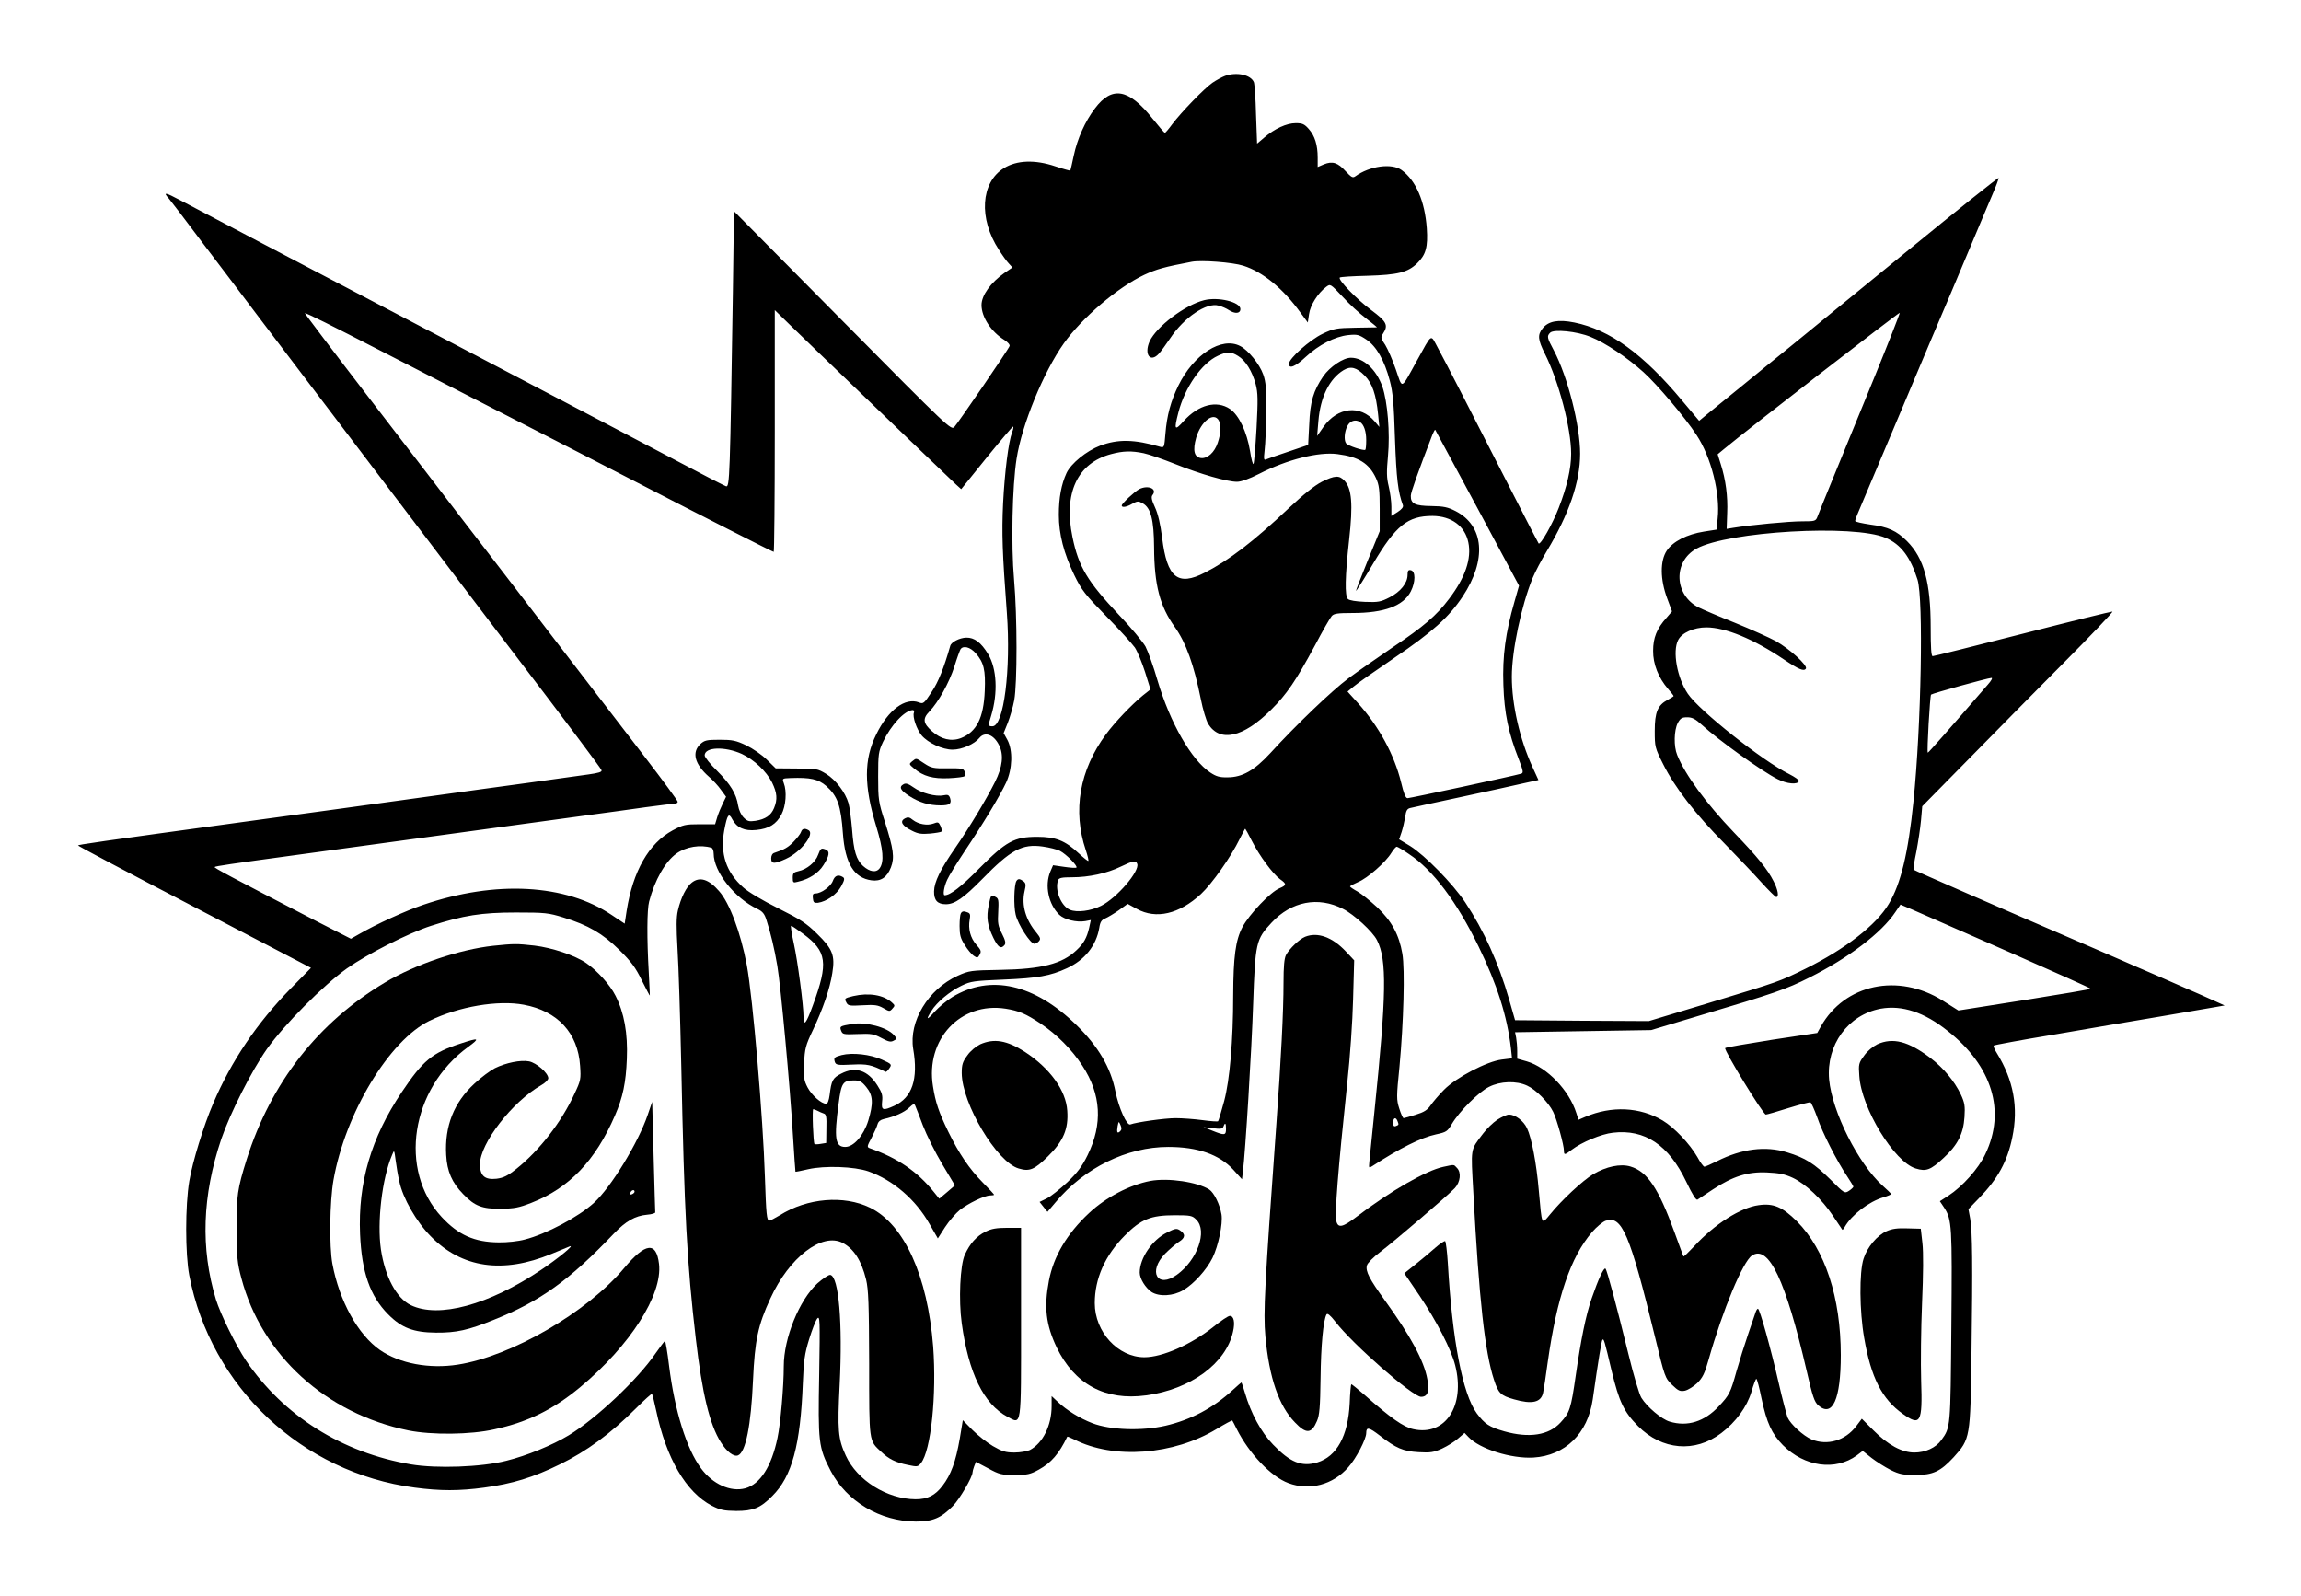 <?xml version="1.0" standalone="no"?>
<!DOCTYPE svg PUBLIC "-//W3C//DTD SVG 20010904//EN"
 "http://www.w3.org/TR/2001/REC-SVG-20010904/DTD/svg10.dtd">
<svg version="1.0" xmlns="http://www.w3.org/2000/svg"
 width="1280pt" height="888pt" viewBox="0 0 1280 888"
 preserveAspectRatio="xMidYMid meet">

<g transform="translate(0,888) scale(0.1,-0.1)"
fill="#000000" stroke="none">
<path d="M6815 8458 c-16 -6 -48 -23 -70 -38 -46 -32 -173 -163 -225 -232 -19
-26 -37 -47 -40 -47 -3 0 -34 36 -70 81 -132 165 -224 181 -319 55 -55 -72
-98 -169 -118 -263 -9 -43 -18 -81 -19 -83 -2 -1 -39 9 -84 24 -113 38 -214
34 -285 -10 -130 -80 -142 -281 -28 -455 19 -30 44 -65 55 -76 l20 -22 -44
-30 c-77 -54 -128 -125 -128 -179 0 -67 54 -149 127 -194 19 -12 32 -27 29
-34 -7 -20 -286 -427 -307 -450 -18 -19 -28 -10 -622 590 l-604 610 -6 -440
c-16 -1044 -18 -1096 -38 -1090 -11 4 -119 59 -241 124 -123 65 -286 151 -363
191 -205 107 -925 485 -1030 540 -49 26 -191 100 -315 165 -334 175 -993 521
-1087 571 -84 45 -98 47 -64 10 10 -12 96 -124 191 -251 96 -126 237 -313 314
-415 180 -237 405 -534 550 -725 62 -82 202 -267 311 -410 108 -143 255 -336
326 -430 71 -93 175 -231 232 -305 279 -366 479 -632 483 -644 4 -10 -15 -16
-73 -24 -43 -6 -195 -27 -338 -47 -143 -19 -372 -51 -510 -70 -367 -51 -726
-100 -1020 -140 -894 -122 -966 -133 -971 -138 -2 -2 288 -156 646 -342 l650
-339 -113 -115 c-188 -192 -331 -404 -431 -639 -53 -123 -115 -325 -133 -432
-23 -134 -23 -406 0 -525 120 -621 627 -1098 1254 -1180 142 -19 247 -19 387
0 155 21 272 56 422 130 147 72 280 169 423 312 46 46 86 82 88 79 2 -2 13
-44 23 -92 56 -266 166 -455 310 -530 47 -24 67 -28 135 -29 95 0 135 16 201
83 110 109 157 285 170 627 5 127 10 164 35 245 16 52 36 104 45 115 15 18 16
-5 11 -310 -7 -378 -4 -406 64 -537 89 -170 275 -281 474 -282 94 0 141 20
206 87 37 37 109 161 109 186 0 5 4 21 9 34 l10 25 68 -36 c62 -34 75 -37 148
-37 70 0 87 4 134 30 69 38 112 88 158 183 0 2 18 -5 40 -16 218 -111 552 -86
791 59 46 28 85 49 87 47 1 -1 13 -23 25 -48 69 -136 190 -264 287 -300 117
-44 248 -10 334 89 43 48 99 156 99 189 0 36 15 33 76 -14 90 -70 129 -87 215
-92 66 -4 84 -1 131 20 30 14 70 39 89 56 l36 31 22 -23 c62 -66 237 -121 361
-114 177 11 302 133 330 323 32 225 49 327 54 332 8 8 11 -3 51 -172 42 -173
68 -228 147 -308 133 -134 317 -150 463 -39 81 61 143 146 168 230 11 39 24
72 27 72 4 0 17 -49 29 -109 29 -136 57 -197 119 -260 121 -121 292 -144 411
-57 l33 25 49 -39 c27 -21 75 -51 106 -67 49 -24 70 -28 138 -28 98 0 140 20
213 99 92 102 93 108 99 576 7 496 5 678 -7 750 l-10 54 59 61 c104 107 158
205 185 338 35 167 7 318 -86 469 -13 20 -20 39 -17 42 3 3 153 31 335 61 181
31 448 77 594 101 146 25 285 49 310 53 l45 8 -60 27 c-33 15 -123 55 -200 88
-77 34 -180 79 -230 100 -49 22 -182 79 -295 128 -460 198 -942 408 -945 412
-3 2 4 47 15 99 10 52 22 131 26 174 l7 80 256 260 c140 143 380 386 533 540
153 154 274 281 269 283 -4 1 -229 -54 -498 -123 -270 -69 -495 -125 -502
-125 -8 0 -11 47 -11 160 0 249 -37 385 -132 480 -58 58 -105 79 -204 92 -46
7 -84 15 -84 20 0 5 6 23 14 41 7 18 87 205 176 417 89 212 194 459 232 550
79 185 145 341 241 570 36 85 81 193 101 239 20 46 35 87 34 91 -2 4 -228
-177 -503 -402 -275 -225 -563 -460 -640 -523 -77 -62 -207 -168 -290 -236
-82 -67 -169 -137 -192 -156 l-41 -34 -95 113 c-216 259 -402 394 -599 434
-90 18 -145 8 -177 -33 -29 -36 -26 -63 13 -141 77 -153 146 -415 146 -556 0
-82 -23 -183 -69 -301 -35 -91 -102 -209 -112 -198 -3 5 -65 123 -136 263
-214 419 -384 751 -424 824 -43 79 -29 88 -119 -74 -89 -161 -77 -156 -115
-46 -18 53 -45 114 -59 137 -26 38 -26 42 -12 64 30 46 20 66 -66 130 -81 60
-187 170 -175 181 3 4 73 8 154 10 170 5 224 19 276 69 49 48 61 91 54 195
-11 151 -60 265 -140 324 -55 40 -178 23 -258 -35 -14 -10 -22 -5 -53 28 -44
49 -74 58 -121 39 l-35 -15 0 52 c0 71 -16 122 -50 160 -24 27 -35 32 -72 32
-51 0 -118 -31 -175 -80 l-40 -34 -6 162 c-2 89 -8 170 -12 180 -17 41 -95 58
-160 35z m101 -1056 c108 -34 221 -126 319 -262 l40 -54 7 47 c7 50 49 116 95
151 24 18 24 17 91 -54 36 -40 95 -94 131 -121 35 -27 62 -49 60 -50 -2 0 -56
-1 -119 -2 -107 -2 -120 -4 -183 -34 -71 -34 -187 -137 -187 -167 0 -30 35
-16 94 39 71 66 161 113 236 121 50 5 59 3 101 -25 56 -38 100 -115 130 -228
17 -63 23 -126 29 -323 8 -224 17 -297 44 -370 4 -10 -6 -23 -29 -38 l-35 -22
0 52 c0 29 -7 80 -15 113 -12 49 -12 81 -4 168 12 128 -2 301 -31 386 -34 96
-105 161 -175 161 -43 0 -117 -50 -154 -103 -55 -81 -73 -141 -78 -267 l-6
-115 -106 -36 c-58 -19 -114 -39 -124 -43 -17 -8 -18 -4 -12 51 4 32 8 128 9
213 1 126 -2 165 -17 207 -20 57 -83 135 -128 158 -103 54 -259 -46 -344 -220
-42 -86 -64 -166 -72 -268 -6 -74 -7 -78 -27 -73 -147 43 -237 44 -336 7 -76
-29 -162 -99 -187 -152 -29 -63 -43 -137 -43 -233 0 -107 28 -215 86 -335 41
-84 59 -107 177 -228 73 -74 144 -153 160 -175 15 -23 40 -84 57 -137 l30 -96
-43 -34 c-62 -51 -155 -148 -205 -216 -147 -199 -186 -425 -112 -644 10 -30
17 -58 14 -60 -2 -2 -26 17 -54 43 -75 70 -127 91 -230 91 -128 0 -173 -25
-323 -176 -99 -101 -161 -149 -192 -149 -11 0 -4 47 14 86 10 23 55 95 98 160
104 155 197 310 230 381 35 76 38 179 7 237 l-21 38 23 57 c12 31 29 88 36
126 17 94 17 464 -1 671 -17 193 -10 519 14 672 29 189 150 483 263 642 101
142 300 312 447 381 69 32 112 44 265 73 54 10 226 -3 286 -22z m-2316 -528
c268 -258 687 -660 716 -687 l31 -28 142 176 c79 97 145 175 147 172 3 -2 0
-17 -6 -32 -20 -53 -41 -219 -50 -394 -8 -170 -4 -275 21 -611 23 -314 -17
-630 -80 -630 -25 0 -25 2 -7 60 38 126 31 261 -17 341 -40 66 -77 93 -122 92
-37 -1 -84 -25 -89 -46 -35 -122 -66 -201 -104 -257 -42 -64 -46 -67 -71 -57
-76 28 -170 -42 -236 -177 -70 -141 -70 -286 0 -515 38 -124 44 -194 19 -230
-19 -27 -55 -22 -93 12 -38 35 -52 83 -61 202 -5 60 -14 127 -20 147 -17 60
-71 130 -124 163 -48 29 -54 30 -165 30 l-116 1 -49 48 c-27 27 -78 62 -115
80 -57 27 -77 31 -148 31 -72 0 -84 -3 -107 -24 -49 -46 -32 -112 48 -182 22
-19 52 -51 67 -73 l28 -38 -18 -37 c-10 -20 -24 -54 -31 -76 l-12 -40 -86 0
c-80 0 -92 -3 -150 -34 -133 -72 -221 -227 -256 -447 l-11 -72 -72 48 c-257
173 -645 194 -1048 57 -98 -33 -264 -109 -357 -163 l-46 -26 -194 99 c-487
252 -569 296 -564 300 4 5 86 17 461 68 789 108 1394 190 1575 215 118 16 282
38 364 50 82 11 155 20 162 20 8 0 14 5 14 10 0 6 -82 118 -182 248 -101 131
-313 408 -473 616 -159 208 -317 413 -350 456 -33 43 -122 158 -197 256 -75
99 -303 395 -506 659 -203 264 -368 482 -366 483 3 4 153 -71 419 -208 83 -42
245 -126 360 -185 626 -321 958 -491 1110 -570 278 -144 713 -365 719 -365 3
0 6 303 6 672 l0 673 83 -81 c45 -44 138 -134 207 -200z m5830 -85 c-78 -189
-179 -436 -225 -549 -46 -113 -89 -217 -94 -232 -10 -27 -13 -28 -88 -28 -70
0 -284 -20 -381 -36 l-37 -6 3 88 c4 93 -8 185 -36 273 l-17 54 35 29 c126
105 976 763 978 758 1 -4 -61 -162 -138 -351z m-1582 217 c81 -32 207 -117
294 -196 77 -69 233 -254 295 -349 82 -124 133 -326 118 -465 l-6 -62 -70 -11
c-95 -15 -173 -55 -207 -106 -38 -57 -37 -160 2 -265 l27 -73 -30 -35 c-55
-61 -75 -112 -75 -184 -1 -74 30 -151 83 -212 17 -20 31 -37 31 -40 0 -2 -15
-11 -33 -21 -56 -30 -72 -69 -72 -173 0 -88 1 -94 47 -185 64 -129 183 -282
341 -441 72 -74 165 -171 205 -216 41 -45 78 -82 83 -82 16 0 10 40 -15 88
-33 66 -90 136 -221 272 -153 160 -271 320 -315 430 -20 48 -18 137 3 178 15
27 23 32 53 32 27 0 45 -9 82 -43 90 -83 334 -258 420 -301 53 -27 112 -32
119 -11 2 6 -23 23 -54 39 -145 71 -501 353 -564 447 -60 89 -86 236 -54 298
20 41 88 71 157 71 106 0 262 -64 431 -178 85 -57 112 -68 123 -51 10 18 -91
110 -168 153 -35 19 -137 65 -228 102 -91 36 -181 75 -201 85 -136 69 -143
255 -12 327 175 96 876 137 1053 60 84 -36 137 -106 177 -233 33 -110 21 -804
-23 -1235 -29 -285 -70 -456 -137 -568 -69 -117 -242 -251 -462 -360 -149 -73
-140 -70 -542 -192 l-331 -100 -372 2 -372 3 -33 115 c-58 202 -141 385 -244
540 -69 104 -225 263 -307 314 l-61 37 14 41 c7 22 16 60 20 84 4 34 11 45 27
49 11 3 136 30 276 60 140 30 296 64 347 76 l91 20 -33 72 c-71 155 -115 347
-115 502 0 145 52 392 115 548 14 34 50 103 80 152 123 205 185 385 185 541 0
156 -69 428 -146 574 -38 71 -40 80 -21 99 20 21 150 8 225 -23z m-1961 -106
c42 -25 79 -86 98 -157 13 -49 13 -87 5 -243 -6 -102 -13 -192 -17 -200 -3 -8
-12 23 -19 70 -18 108 -62 201 -112 235 -74 50 -175 24 -257 -67 -51 -57 -55
-50 -30 47 36 140 130 275 220 316 51 24 72 24 112 -1z m705 -110 c42 -43 63
-105 74 -215 l7 -70 -26 31 c-80 94 -207 80 -285 -31 l-35 -50 7 83 c11 133
61 235 140 283 40 24 72 16 118 -31z m-812 -249 c14 -28 12 -70 -6 -124 -18
-54 -57 -89 -93 -85 -38 5 -47 42 -27 113 27 92 98 146 126 96z m786 -9 c21
-14 34 -51 34 -100 0 -27 -2 -51 -5 -54 -8 -7 -99 23 -107 36 -13 18 -9 65 7
96 15 30 46 39 71 22z m653 -479 l231 -431 -25 -88 c-50 -173 -68 -304 -62
-464 5 -158 28 -266 85 -412 26 -68 28 -78 13 -82 -35 -11 -616 -136 -631
-136 -11 0 -21 25 -36 88 -38 154 -123 311 -240 441 l-58 64 34 28 c18 16 120
87 227 160 210 142 303 226 379 340 136 205 120 394 -39 476 -43 22 -66 27
-135 28 -90 1 -115 13 -114 57 0 19 37 123 121 342 7 16 13 27 15 25 1 -2 107
-198 235 -436z m-1857 306 c29 -6 109 -34 177 -61 140 -56 288 -98 342 -98 23
0 68 16 123 44 156 80 332 124 436 110 118 -15 176 -52 214 -133 18 -39 21
-65 21 -171 l0 -125 -67 -164 c-37 -91 -66 -166 -65 -168 2 -1 45 66 95 151
127 214 193 266 331 266 105 -1 180 -56 199 -147 19 -90 -17 -196 -107 -314
-70 -93 -141 -154 -314 -270 -83 -57 -195 -134 -247 -173 -91 -68 -288 -256
-435 -417 -87 -94 -154 -133 -236 -133 -45 -1 -64 5 -97 27 -104 69 -223 276
-293 512 -22 77 -53 162 -67 189 -15 26 -81 106 -148 176 -175 186 -224 267
-258 432 -51 245 27 412 215 462 67 18 113 19 181 5z m-934 -1113 c45 -51 55
-94 50 -209 -6 -151 -46 -229 -133 -263 -53 -20 -110 -7 -160 38 -50 44 -54
70 -15 110 50 52 110 160 139 250 14 46 30 89 34 96 15 23 54 13 85 -22z
m5630 -174 c-219 -253 -332 -381 -334 -379 -6 6 12 316 18 323 7 7 314 92 336
93 8 1 -1 -16 -20 -37z m-5974 -156 c-9 -23 15 -93 43 -127 36 -42 116 -79
172 -79 52 0 122 31 149 65 30 37 79 20 109 -39 28 -54 20 -122 -22 -206 -50
-99 -143 -254 -220 -365 -84 -121 -118 -191 -119 -243 -1 -50 19 -72 66 -72
49 0 99 35 202 140 159 163 222 197 336 181 37 -5 80 -16 96 -24 35 -18 100
-84 92 -93 -4 -3 -34 -1 -68 4 l-62 9 -15 -35 c-33 -78 -10 -184 50 -241 29
-27 96 -43 144 -35 l31 6 -9 -42 c-13 -57 -31 -89 -71 -126 -80 -76 -193 -105
-423 -109 -166 -3 -173 -4 -238 -33 -164 -75 -272 -254 -247 -407 29 -168 -6
-271 -105 -316 -64 -29 -73 -26 -68 24 4 34 -1 50 -26 89 -54 85 -122 107
-201 66 -48 -24 -55 -38 -65 -120 -4 -30 -11 -48 -19 -48 -27 0 -80 47 -103
90 -21 40 -23 55 -20 135 4 82 8 99 49 185 55 116 95 231 108 317 16 98 2 134
-84 218 -61 60 -92 80 -216 142 -86 43 -166 90 -195 116 -96 85 -130 188 -106
319 17 88 25 99 45 60 24 -46 68 -66 133 -59 71 7 111 32 140 86 25 48 31 129
13 175 -9 26 -9 26 38 28 110 4 154 -6 198 -44 63 -56 82 -108 93 -265 12
-166 62 -247 159 -260 52 -7 86 16 108 72 21 55 15 100 -34 255 -35 108 -37
123 -37 250 0 126 2 139 27 193 44 93 120 175 165 177 7 0 10 -6 7 -14z m-957
-230 c68 -32 136 -96 168 -159 28 -58 31 -93 11 -142 -17 -41 -48 -62 -103
-71 -36 -5 -45 -3 -66 18 -14 14 -27 42 -31 67 -10 66 -43 119 -117 193 -38
37 -69 76 -69 86 0 47 112 51 207 8z m2837 -484 c41 -81 117 -184 157 -213 37
-26 37 -33 -3 -50 -50 -20 -169 -145 -207 -217 -38 -73 -50 -163 -51 -380 0
-249 -19 -469 -50 -586 -16 -59 -31 -110 -34 -113 -3 -3 -42 0 -87 6 -45 6
-112 11 -149 11 -61 0 -217 -22 -252 -35 -20 -8 -64 91 -83 183 -26 133 -95
251 -217 370 -233 228 -478 284 -690 156 -31 -19 -75 -56 -98 -81 -44 -50 -52
-49 -19 3 29 48 103 110 168 141 52 25 69 27 236 34 187 8 257 20 350 63 99
45 163 126 180 224 5 34 13 45 33 53 14 6 48 26 75 45 l50 36 51 -28 c107 -59
236 -29 357 83 62 58 167 207 215 306 16 31 29 57 31 57 1 0 18 -30 37 -68z
m-3006 -38 c6 -2 12 -16 12 -32 0 -101 116 -248 243 -308 29 -14 40 -27 51
-63 23 -71 44 -158 60 -253 19 -109 71 -675 87 -943 7 -110 13 -201 14 -203 1
-1 33 5 71 14 92 21 257 15 335 -12 138 -49 263 -157 340 -293 l46 -80 41 64
c23 35 60 77 81 94 47 37 138 81 169 81 12 0 22 2 22 4 0 2 -28 33 -63 68 -74
75 -132 160 -192 283 -53 109 -71 163 -85 252 -43 262 154 471 404 432 75 -12
112 -28 195 -83 90 -60 174 -145 232 -234 105 -160 114 -325 29 -498 -31 -63
-56 -96 -112 -150 -41 -38 -92 -79 -114 -90 l-41 -20 22 -28 22 -27 44 52
c161 193 398 309 628 309 164 0 283 -42 361 -126 l49 -54 5 42 c14 113 48 665
57 933 12 342 15 359 103 453 110 118 259 147 397 76 60 -30 165 -126 189
-174 56 -109 53 -300 -15 -960 -14 -135 -26 -260 -28 -277 -3 -31 -2 -32 18
-19 150 98 270 158 354 176 56 12 63 16 87 57 41 70 150 179 207 207 63 32
152 35 212 7 49 -22 119 -93 145 -146 21 -43 60 -185 60 -217 0 -24 5 -23 43
6 55 42 165 88 229 95 178 21 311 -68 409 -274 34 -71 54 -103 62 -98 7 5 45
30 86 57 110 72 193 99 300 94 67 -3 99 -9 144 -30 72 -34 162 -119 224 -212
26 -39 49 -73 51 -76 2 -3 8 4 14 15 38 67 134 141 216 165 23 7 42 15 42 18
0 2 -22 24 -48 47 -135 122 -280 410 -297 590 -17 192 105 360 287 394 118 21
242 -19 373 -124 247 -195 324 -446 209 -685 -38 -81 -128 -181 -205 -231
l-48 -31 24 -36 c43 -66 45 -101 40 -662 -5 -565 -4 -559 -56 -631 -30 -42
-88 -69 -150 -69 -69 0 -147 42 -229 125 l-63 63 -31 -41 c-61 -81 -161 -110
-249 -74 -46 20 -117 85 -133 122 -6 17 -29 102 -49 190 -45 196 -106 415
-116 415 -3 0 -9 -8 -12 -17 -3 -10 -22 -65 -42 -123 -20 -58 -49 -151 -65
-207 -34 -122 -40 -133 -99 -196 -79 -85 -174 -115 -273 -85 -45 13 -126 82
-157 132 -12 18 -44 127 -72 242 -67 273 -119 467 -128 477 -9 9 -41 -61 -77
-166 -33 -96 -59 -225 -89 -432 -26 -181 -33 -203 -84 -258 -65 -71 -175 -88
-313 -49 -84 24 -109 41 -153 100 -79 108 -136 405 -161 835 -4 65 -11 120
-15 123 -4 2 -30 -15 -56 -38 -27 -24 -76 -65 -110 -92 l-61 -49 85 -125 c95
-142 176 -299 198 -387 57 -225 -55 -395 -233 -355 -55 12 -126 62 -273 192
-37 32 -69 58 -72 58 -2 0 -7 -48 -9 -107 -9 -181 -72 -295 -180 -328 -87 -26
-151 0 -246 99 -67 69 -124 175 -157 289 -9 31 -18 57 -19 57 -1 0 -22 -18
-47 -41 -111 -102 -234 -167 -376 -200 -131 -30 -307 -24 -406 14 -72 28 -142
71 -194 120 l-33 31 0 -55 c0 -109 -49 -207 -121 -245 -15 -7 -54 -14 -86 -14
-49 0 -68 6 -120 36 -34 20 -85 61 -114 90 l-53 54 -17 -103 c-22 -127 -49
-201 -96 -262 -41 -54 -83 -75 -150 -75 -158 1 -325 105 -388 243 -43 93 -47
141 -34 397 17 341 -5 599 -52 608 -9 2 -41 -20 -72 -47 -101 -93 -187 -304
-187 -461 0 -111 -18 -321 -35 -399 -33 -158 -96 -257 -179 -280 -82 -22 -182
23 -247 112 -80 108 -146 320 -177 569 -9 76 -20 138 -23 138 -3 0 -26 -31
-52 -68 -99 -145 -330 -363 -483 -456 -91 -55 -234 -114 -348 -142 -137 -35
-387 -44 -529 -20 -385 65 -709 270 -919 578 -55 82 -142 258 -167 340 -86
284 -76 577 30 892 49 143 168 379 254 501 97 136 312 353 445 448 115 81 341
196 468 237 181 58 280 74 472 74 163 0 181 -2 265 -28 137 -42 218 -89 311
-181 65 -64 90 -98 124 -168 24 -48 44 -86 45 -85 0 2 -2 59 -6 128 -11 190
-10 351 2 395 31 119 90 223 152 267 53 38 133 51 195 32z m3880 -35 c132 -87
266 -265 387 -514 103 -211 159 -387 180 -566 l6 -56 -57 -7 c-82 -10 -253
-99 -321 -168 -29 -29 -62 -68 -75 -87 -18 -26 -37 -38 -83 -52 -33 -10 -63
-19 -67 -19 -4 0 -15 24 -24 53 -16 50 -16 65 1 233 23 246 31 542 16 629 -18
105 -59 181 -140 258 -38 35 -87 75 -110 88 -22 12 -41 25 -41 28 0 3 21 14
46 25 51 21 152 109 184 162 12 19 25 34 30 34 4 0 35 -18 68 -41z m-1512 -54
c16 -40 -114 -191 -201 -234 -58 -29 -134 -38 -173 -22 -50 21 -86 112 -66
165 5 13 22 16 78 16 93 0 194 22 270 59 71 34 85 36 92 16z m4848 -490 c250
-110 456 -202 456 -205 0 -3 -166 -31 -368 -63 l-368 -58 -87 55 c-248 155
-545 92 -678 -144 l-20 -36 -252 -38 c-139 -22 -256 -42 -260 -46 -10 -9 211
-370 226 -370 6 0 62 16 125 36 62 19 118 34 123 32 5 -2 22 -40 38 -84 29
-86 109 -242 166 -327 19 -29 35 -55 35 -58 0 -4 -11 -14 -24 -23 -25 -16 -26
-15 -103 62 -91 90 -140 121 -242 152 -120 37 -252 20 -389 -49 -34 -17 -66
-31 -71 -31 -5 0 -23 24 -39 54 -42 73 -128 164 -193 203 -126 75 -283 83
-431 20 l-37 -16 -12 37 c-40 127 -163 255 -276 288 l-53 15 0 43 c0 24 -3 57
-6 74 l-6 30 378 6 379 6 270 81 c417 124 481 146 610 211 218 109 402 249
479 365 l28 41 73 -31 c41 -18 279 -122 529 -232z m-6707 101 c133 -98 142
-161 55 -398 -37 -102 -52 -120 -52 -66 0 66 -33 314 -54 409 -12 54 -19 99
-15 99 4 0 34 -20 66 -44z m352 -853 c38 -46 40 -91 11 -187 -26 -83 -81 -146
-128 -146 -56 0 -63 47 -37 240 15 117 24 130 86 130 31 0 43 -6 68 -37z m315
-214 c20 -52 68 -149 107 -214 l71 -119 -43 -37 -44 -37 -29 36 c-92 115 -202
190 -358 245 -16 6 -15 11 11 59 15 29 30 63 33 75 4 14 16 24 34 28 60 13
114 37 141 63 23 22 29 24 34 12 4 -8 23 -58 43 -111z m-586 82 c9 -5 25 -12
34 -15 14 -4 17 -17 15 -85 l-1 -79 -31 -5 c-16 -3 -32 -3 -34 -1 -7 6 -14
194 -7 194 3 0 14 -4 24 -9z m3226 -57 c8 -21 8 -21 -9 -28 -11 -4 -15 1 -15
19 0 28 15 33 24 9z m-1542 -56 c-16 -16 -21 -8 -15 27 6 29 6 29 16 7 7 -16
7 -26 -1 -34z m588 12 c0 -36 -8 -37 -75 -10 l-50 20 52 -6 c43 -5 54 -4 59
10 9 24 14 19 14 -14z"/>
<path d="M6698 7210 c-107 -27 -265 -147 -303 -229 -32 -73 4 -121 52 -68 11
12 39 50 61 83 79 119 204 203 271 184 19 -5 44 -16 57 -25 34 -22 64 -20 64
6 0 39 -123 69 -202 49z"/>
<path d="M7353 6200 c-39 -20 -101 -69 -184 -147 -195 -184 -331 -289 -466
-358 -151 -78 -211 -29 -238 192 -10 78 -23 134 -40 171 -19 41 -22 58 -14 68
29 35 -24 58 -74 33 -26 -14 -97 -80 -97 -91 0 -13 27 -9 59 10 28 15 33 16
58 2 45 -25 62 -92 63 -245 1 -209 32 -328 116 -444 62 -88 105 -207 144 -400
11 -57 30 -119 41 -138 65 -104 194 -76 348 77 89 88 139 162 246 360 42 80
84 153 93 163 12 14 33 17 116 17 177 0 283 40 324 120 27 53 27 113 0 118
-14 3 -18 -3 -18 -26 0 -45 -39 -94 -100 -125 -49 -25 -63 -28 -137 -25 -50 2
-87 8 -95 16 -18 18 -16 123 7 330 22 197 15 284 -26 328 -29 31 -53 30 -126
-6z"/>
<path d="M5074 4645 c-18 -15 -18 -16 11 -40 51 -43 105 -58 194 -54 43 2 82
7 86 11 4 3 4 15 1 26 -6 17 -16 19 -94 18 -80 -1 -92 2 -130 27 -49 32 -43
31 -68 12z"/>
<path d="M5027 4518 c-28 -15 -19 -34 31 -66 56 -36 110 -52 174 -52 51 0 63
9 53 41 -6 17 -13 20 -36 15 -44 -9 -123 12 -167 44 -28 20 -43 25 -55 18z"/>
<path d="M5033 4327 c-29 -16 -15 -41 40 -68 33 -17 52 -20 100 -16 32 3 61 8
64 11 4 3 1 17 -5 31 -10 22 -14 24 -39 14 -35 -13 -84 -4 -115 20 -19 16 -28
17 -45 8z"/>
<path d="M4456 4252 c-3 -10 -22 -34 -41 -54 -31 -32 -52 -44 -107 -62 -11 -3
-18 -15 -18 -31 0 -32 19 -32 85 -1 80 37 157 136 124 157 -22 14 -37 10 -43
-9z"/>
<path d="M4551 4125 c-14 -41 -64 -82 -109 -91 -27 -6 -32 -11 -32 -36 0 -28
2 -30 28 -23 64 15 115 48 143 93 33 52 36 77 13 86 -26 10 -29 8 -43 -29z"/>
<path d="M4633 3980 c-11 -31 -65 -70 -96 -70 -14 0 -18 -6 -15 -27 2 -23 7
-27 28 -25 48 7 104 46 129 91 19 35 21 45 10 52 -26 16 -45 9 -56 -21z"/>
<path d="M5654 3979 c-13 -22 -16 -138 -4 -187 13 -55 82 -162 104 -162 8 0
19 7 26 15 10 12 7 20 -14 46 -60 71 -84 153 -67 229 9 38 8 47 -6 58 -21 15
-30 15 -39 1z"/>
<path d="M5500 3844 c-14 -67 -8 -111 26 -181 26 -53 42 -64 62 -40 8 10 5 26
-14 63 -22 43 -25 58 -21 122 3 62 2 74 -14 82 -26 15 -27 14 -39 -46z"/>
<path d="M5345 3799 c-4 -6 -7 -37 -7 -70 0 -49 5 -69 29 -106 15 -25 38 -52
50 -60 19 -13 23 -12 33 7 10 18 7 26 -19 55 -33 38 -46 88 -37 139 5 26 3 35
-10 40 -22 9 -32 8 -39 -5z"/>
<path d="M4746 3339 c-49 -12 -50 -13 -37 -37 9 -17 19 -18 90 -14 68 4 85 1
115 -16 33 -19 35 -20 50 -3 15 16 15 19 -2 34 -47 43 -129 56 -216 36z"/>
<path d="M4740 3184 c-68 -12 -70 -13 -61 -37 8 -21 13 -22 92 -19 75 3 89 1
132 -22 39 -21 52 -24 68 -15 20 10 20 11 2 31 -38 44 -158 75 -233 62z"/>
<path d="M4682 3011 c-41 -11 -45 -15 -38 -38 6 -17 15 -19 95 -15 86 4 106 0
187 -40 4 -2 13 7 21 19 15 22 14 24 -42 49 -63 29 -163 40 -223 25z"/>
<path d="M3848 3970 c-30 -23 -61 -85 -77 -155 -9 -38 -9 -92 -2 -215 6 -91
15 -385 21 -655 17 -818 31 -1087 81 -1515 35 -301 77 -476 139 -573 32 -52
72 -82 95 -73 43 16 73 166 84 420 10 221 28 305 96 452 105 230 288 370 403
310 62 -33 104 -98 130 -204 13 -56 16 -132 17 -467 0 -442 -2 -427 67 -491
42 -40 79 -59 148 -73 52 -11 56 -11 73 10 56 69 88 380 68 649 -31 393 -161
679 -351 772 -146 71 -349 54 -502 -42 -27 -16 -53 -30 -58 -30 -15 0 -18 33
-25 245 -10 324 -67 997 -101 1178 -33 176 -95 344 -154 410 -58 67 -108 82
-152 47z"/>
<path d="M7260 3669 c-32 -13 -87 -66 -106 -101 -10 -19 -14 -64 -14 -155 0
-158 -14 -433 -40 -788 -65 -900 -73 -1045 -61 -1178 21 -231 75 -388 165
-480 62 -65 92 -63 122 8 14 32 18 78 20 238 2 182 15 322 33 355 5 9 20 -3
50 -41 95 -124 430 -417 476 -417 37 0 48 30 35 98 -18 102 -95 243 -236 438
-87 120 -109 163 -100 195 3 13 36 46 73 74 77 58 375 313 416 356 31 34 37
88 11 113 -18 19 -11 19 -76 5 -94 -20 -293 -134 -481 -277 -77 -59 -103 -65
-113 -26 -10 40 8 275 61 774 15 138 29 339 32 461 l6 217 -46 49 c-75 80
-157 110 -227 82z"/>
<path d="M2744 3619 c-186 -20 -433 -103 -602 -204 -372 -222 -635 -557 -770
-985 -51 -163 -57 -202 -56 -390 1 -154 4 -186 27 -271 113 -427 471 -753 929
-846 129 -26 346 -24 478 6 188 41 329 111 478 235 278 232 458 514 438 685
-15 126 -75 119 -194 -23 -206 -246 -628 -491 -925 -537 -158 -25 -324 6 -433
81 -123 86 -226 272 -265 480 -18 97 -15 346 6 465 65 371 310 778 535 887
162 79 380 116 524 89 188 -35 301 -157 313 -340 5 -73 4 -81 -31 -155 -72
-157 -195 -315 -321 -416 -51 -41 -74 -52 -113 -57 -65 -7 -92 16 -92 81 0
115 179 347 340 439 22 12 40 30 40 39 0 29 -66 86 -107 94 -47 9 -129 -8
-190 -38 -25 -13 -77 -51 -114 -86 -114 -105 -166 -236 -157 -397 5 -91 32
-154 96 -219 63 -65 104 -81 207 -80 76 1 102 6 171 33 210 82 356 234 465
486 44 101 61 183 66 315 6 142 -15 257 -63 351 -30 60 -101 139 -162 181 -64
44 -190 86 -289 98 -98 11 -114 11 -229 -1z"/>
<path d="M2565 3076 c-161 -52 -212 -95 -330 -271 -171 -255 -244 -505 -232
-790 9 -211 55 -344 156 -446 75 -76 142 -101 266 -102 114 -1 180 14 319 70
261 104 422 220 671 481 66 69 118 99 185 105 25 2 45 8 45 13 -1 5 -4 145 -9
312 l-8 303 -25 -73 c-52 -153 -204 -403 -299 -489 -85 -78 -266 -174 -384
-204 -36 -10 -101 -17 -146 -16 -135 1 -224 41 -317 141 -242 261 -172 714
147 946 68 50 61 53 -39 20z m-344 -766 c19 -94 95 -226 175 -307 173 -177
401 -210 672 -98 48 20 94 39 102 42 29 10 -66 -68 -160 -131 -291 -195 -570
-271 -725 -196 -80 39 -143 157 -166 310 -22 151 6 394 62 525 12 30 12 30 20
-30 4 -33 13 -85 20 -115z m1309 -59 c0 -5 -7 -11 -14 -14 -10 -4 -13 -1 -9 9
6 15 23 19 23 5z"/>
<path d="M5453 3071 c-24 -12 -55 -37 -72 -62 -26 -35 -31 -51 -31 -98 1 -170
195 -496 317 -531 60 -18 87 -7 163 68 86 85 114 152 107 253 -7 114 -97 237
-236 328 -100 64 -171 76 -248 42z"/>
<path d="M10443 3071 c-24 -12 -55 -37 -73 -63 -30 -41 -32 -47 -27 -113 11
-179 195 -480 314 -515 58 -18 83 -8 153 57 80 73 112 136 118 229 4 61 1 80
-20 125 -35 74 -97 149 -171 205 -122 92 -207 114 -294 75z"/>
<path d="M8329 2651 c-24 -16 -60 -51 -80 -78 -71 -94 -67 -73 -53 -328 32
-595 64 -887 115 -1041 24 -74 37 -87 111 -108 101 -29 151 -17 162 37 3 12
15 90 26 172 51 359 127 582 246 721 25 29 59 57 75 63 91 32 135 -70 275
-644 55 -227 56 -230 96 -269 34 -33 44 -37 71 -32 17 4 48 23 68 42 30 30 42
53 64 132 78 275 191 546 241 578 93 61 187 -137 304 -641 33 -144 43 -173 65
-193 79 -68 125 34 125 280 0 320 -87 586 -244 744 -80 80 -131 102 -213 90
-100 -13 -246 -106 -358 -228 -31 -33 -58 -59 -60 -57 -2 2 -24 63 -50 134
-89 245 -151 338 -245 366 -56 17 -135 0 -208 -43 -59 -36 -175 -144 -239
-223 -49 -59 -45 -67 -63 133 -13 152 -40 293 -66 347 -19 40 -65 75 -100 75
-11 0 -40 -13 -65 -29z"/>
<path d="M6400 2311 c-116 -22 -248 -91 -342 -179 -123 -115 -197 -240 -223
-376 -28 -147 -17 -245 43 -371 99 -205 270 -298 497 -267 247 33 445 177 484
354 12 52 5 88 -18 88 -9 0 -49 -27 -90 -60 -124 -99 -285 -170 -385 -170
-147 0 -276 141 -276 301 0 137 57 265 166 375 91 92 145 114 280 114 87 0 97
-2 119 -25 63 -62 6 -224 -108 -306 -109 -79 -163 18 -65 118 24 24 58 53 76
65 36 22 38 43 6 64 -18 12 -27 11 -72 -12 -83 -41 -152 -143 -152 -223 0 -34
32 -85 66 -108 42 -27 120 -23 176 10 58 34 130 113 163 180 33 68 58 189 50
241 -9 55 -41 121 -68 139 -66 42 -228 66 -327 48z"/>
<path d="M5483 2029 c-51 -25 -88 -67 -116 -129 -26 -57 -35 -252 -17 -381 38
-278 122 -449 254 -520 80 -42 76 -70 76 527 l0 524 -77 0 c-59 0 -88 -5 -120
-21z"/>
<path d="M10494 2031 c-53 -24 -107 -89 -127 -152 -25 -75 -23 -293 3 -441 38
-221 99 -341 215 -423 98 -70 110 -50 102 184 -3 97 -1 291 5 431 7 163 8 284
2 335 l-9 80 -75 2 c-56 2 -85 -2 -116 -16z"/>
</g>
</svg>
